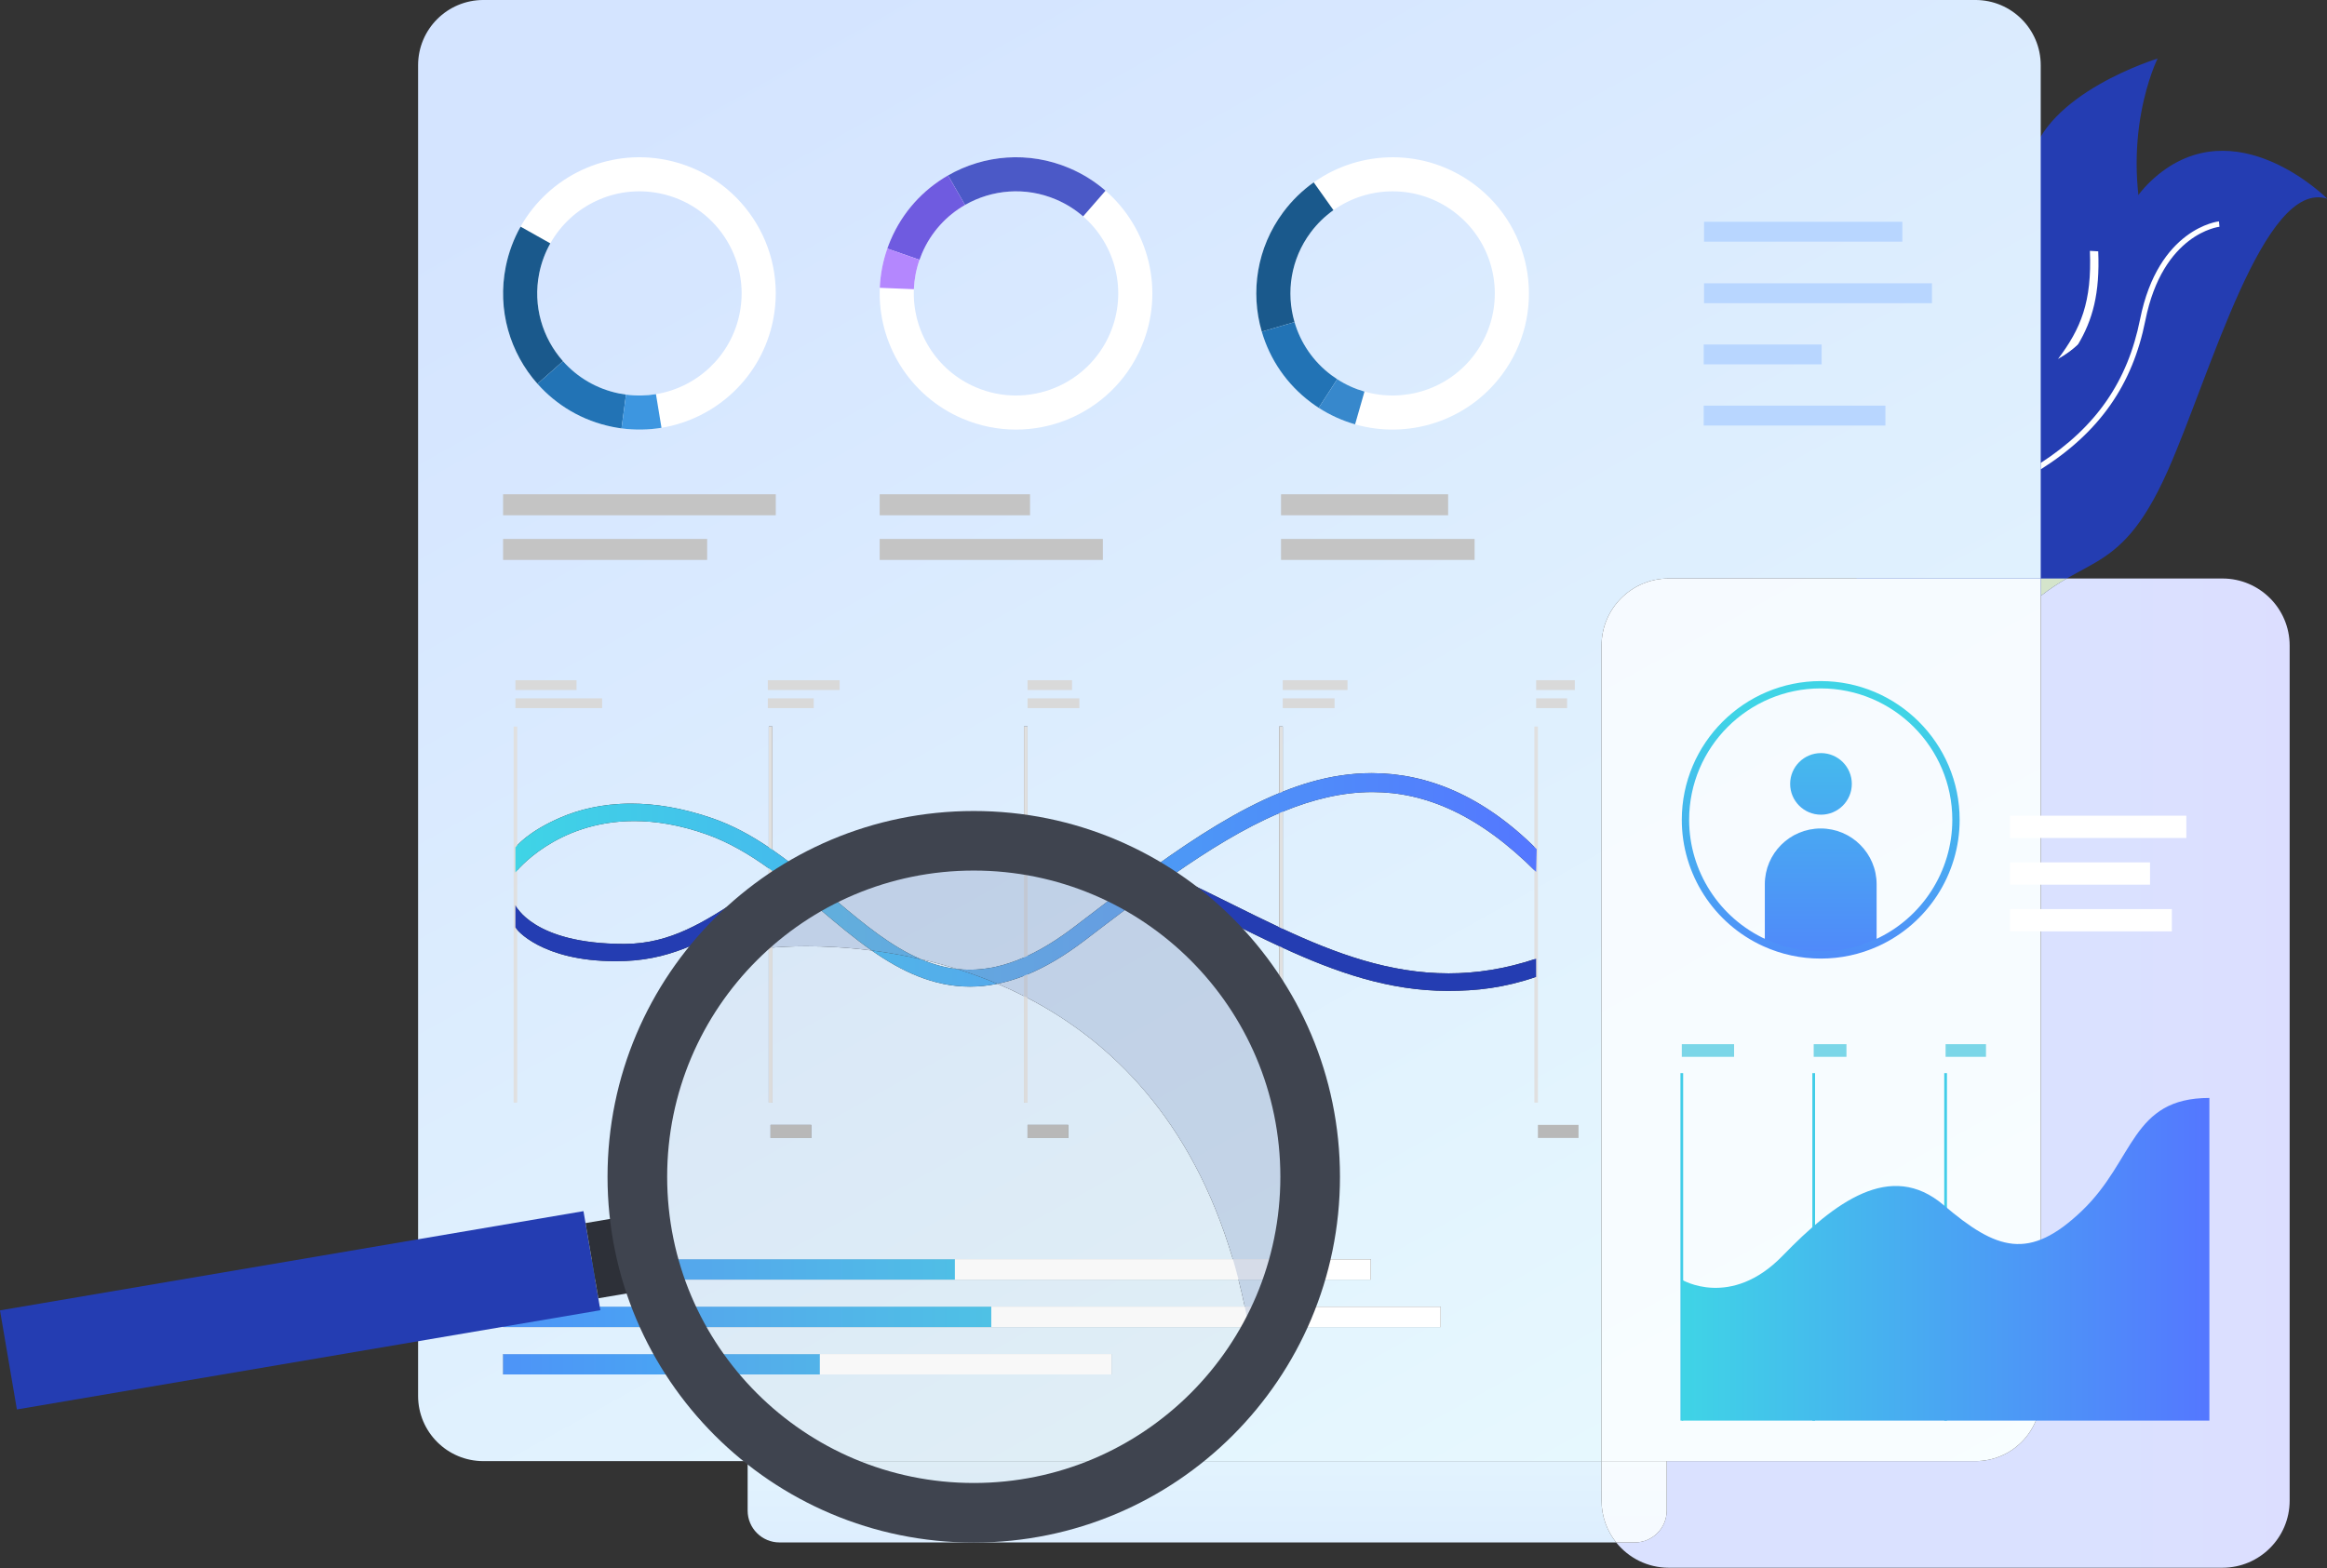 <svg width="1068" height="720" xmlns="http://www.w3.org/2000/svg" xmlns:xlink="http://www.w3.org/1999/xlink" xml:space="preserve" overflow="hidden"><rect width="100%" height="100%" fill="#333333" stroke="none"/><defs><clipPath id="clip0"><rect x="106" y="0" width="1068" height="720"/></clipPath><linearGradient x1="553.494" y1="775.277" x2="553.494" y2="593.618" gradientUnits="userSpaceOnUse" spreadMethod="pad" id="fill1"><stop offset="0" stop-color="#D4E4FF"/><stop offset="1" stop-color="#EDFFFD"/></linearGradient><linearGradient x1="377.679" y1="1.072" x2="877.746" y2="899.841" gradientUnits="userSpaceOnUse" spreadMethod="pad" id="fill2"><stop offset="0" stop-color="#D4E4FF"/><stop offset="1" stop-color="#EDFFFD"/></linearGradient><linearGradient x1="236.319" y1="403.933" x2="704.565" y2="403.933" gradientUnits="userSpaceOnUse" spreadMethod="pad" id="fill3"><stop offset="0" stop-color="#3FD4E6"/><stop offset="1" stop-color="#5477FF"/></linearGradient><linearGradient x1="539.009" y1="582.769" x2="92.368" y2="582.769" gradientUnits="userSpaceOnUse" spreadMethod="pad" id="fill4"><stop offset="0" stop-color="#3FD4E6"/><stop offset="1" stop-color="#5477FF"/></linearGradient><linearGradient x1="539.006" y1="604.535" x2="92.366" y2="604.535" gradientUnits="userSpaceOnUse" spreadMethod="pad" id="fill5"><stop offset="0" stop-color="#3FD4E6"/><stop offset="1" stop-color="#5477FF"/></linearGradient><linearGradient x1="539.006" y1="626.314" x2="92.369" y2="626.314" gradientUnits="userSpaceOnUse" spreadMethod="pad" id="fill6"><stop offset="0" stop-color="#3FD4E6"/><stop offset="1" stop-color="#5477FF"/></linearGradient><linearGradient x1="1367.53" y1="303.182" x2="967.141" y2="303.182" gradientUnits="userSpaceOnUse" spreadMethod="pad" id="fill7"><stop offset="0" stop-color="#E4D3FF"/><stop offset="1" stop-color="#DAE1FF"/></linearGradient><linearGradient x1="553.494" y1="775.277" x2="553.494" y2="593.618" gradientUnits="userSpaceOnUse" spreadMethod="pad" id="fill8"><stop offset="0" stop-color="#F4F7FF"/><stop offset="1" stop-color="#F9FFFF"/></linearGradient><linearGradient x1="377.679" y1="1.072" x2="877.746" y2="899.841" gradientUnits="userSpaceOnUse" spreadMethod="pad" id="fill9"><stop offset="0" stop-color="#F4F7FF"/><stop offset="1" stop-color="#F9FFFF"/></linearGradient><linearGradient x1="771.107" y1="578.105" x2="1013.01" y2="578.105" gradientUnits="userSpaceOnUse" spreadMethod="pad" id="fill10"><stop offset="0" stop-color="#3FD4E6"/><stop offset="1" stop-color="#5477FF"/></linearGradient><linearGradient x1="834.93" y1="294.175" x2="834.93" y2="473.28" gradientUnits="userSpaceOnUse" spreadMethod="pad" id="fill11"><stop offset="0" stop-color="#3FD4E6"/><stop offset="1" stop-color="#5477FF"/></linearGradient><linearGradient x1="834.803" y1="294.175" x2="834.803" y2="473.277" gradientUnits="userSpaceOnUse" spreadMethod="pad" id="fill12"><stop offset="0" stop-color="#3FD4E6"/><stop offset="1" stop-color="#5477FF"/></linearGradient><linearGradient x1="834.803" y1="328.221" x2="834.803" y2="474.215" gradientUnits="userSpaceOnUse" spreadMethod="pad" id="fill13"><stop offset="0" stop-color="#3FD4E6"/><stop offset="1" stop-color="#5477FF"/></linearGradient><linearGradient x1="553.494" y1="775.277" x2="553.494" y2="593.618" gradientUnits="userSpaceOnUse" spreadMethod="pad" id="fill14"><stop offset="0" stop-color="#D1DFF7"/><stop offset="1" stop-color="#E8F7F6"/></linearGradient><linearGradient x1="377.679" y1="1.072" x2="877.746" y2="899.841" gradientUnits="userSpaceOnUse" spreadMethod="pad" id="fill15"><stop offset="0" stop-color="#D1DFF7"/><stop offset="1" stop-color="#E8F7F6"/></linearGradient><linearGradient x1="377.679" y1="1.072" x2="877.746" y2="899.841" gradientUnits="userSpaceOnUse" spreadMethod="pad" id="fill16"><stop offset="0" stop-color="#D1DFF7"/><stop offset="1" stop-color="#E8F7F6"/></linearGradient><linearGradient x1="377.679" y1="1.072" x2="877.746" y2="899.841" gradientUnits="userSpaceOnUse" spreadMethod="pad" id="fill17"><stop offset="0" stop-color="#D1DFF7"/><stop offset="1" stop-color="#E8F7F6"/></linearGradient><linearGradient x1="236.319" y1="403.933" x2="704.565" y2="403.933" gradientUnits="userSpaceOnUse" spreadMethod="pad" id="fill18"><stop offset="0" stop-color="#4BD1E1"/><stop offset="1" stop-color="#5E7EF7"/></linearGradient><linearGradient x1="539.009" y1="582.769" x2="92.368" y2="582.769" gradientUnits="userSpaceOnUse" spreadMethod="pad" id="fill19"><stop offset="0" stop-color="#4BD1E1"/><stop offset="1" stop-color="#5E7EF7"/></linearGradient><linearGradient x1="539.006" y1="604.535" x2="92.366" y2="604.535" gradientUnits="userSpaceOnUse" spreadMethod="pad" id="fill20"><stop offset="0" stop-color="#4BD1E1"/><stop offset="1" stop-color="#5E7EF7"/></linearGradient><linearGradient x1="539.006" y1="626.314" x2="92.369" y2="626.314" gradientUnits="userSpaceOnUse" spreadMethod="pad" id="fill21"><stop offset="0" stop-color="#4BD1E1"/><stop offset="1" stop-color="#5E7EF7"/></linearGradient><linearGradient x1="377.679" y1="1.072" x2="877.746" y2="899.841" gradientUnits="userSpaceOnUse" spreadMethod="pad" id="fill22"><stop offset="0" stop-color="#BACAE8"/><stop offset="1" stop-color="#CADBE6"/></linearGradient><linearGradient x1="377.679" y1="1.072" x2="877.746" y2="899.841" gradientUnits="userSpaceOnUse" spreadMethod="pad" id="fill23"><stop offset="0" stop-color="#BACAE8"/><stop offset="1" stop-color="#CADBE6"/></linearGradient><linearGradient x1="377.679" y1="1.072" x2="877.746" y2="899.841" gradientUnits="userSpaceOnUse" spreadMethod="pad" id="fill24"><stop offset="0" stop-color="#BACAE8"/><stop offset="1" stop-color="#CADBE6"/></linearGradient><linearGradient x1="236.319" y1="403.933" x2="704.565" y2="403.933" gradientUnits="userSpaceOnUse" spreadMethod="pad" id="fill25"><stop offset="0" stop-color="#5DC1D8"/><stop offset="1" stop-color="#6B85E8"/></linearGradient></defs><g clip-path="url(#clip0)" transform="translate(-106 0)"><path d="M741.025 708.096 357.41 708.096C349.34 708.096 342.794 701.55 342.794 693.477L342.794 670.771 383.801 670.771C402.764 679.891 424.015 684.998 446.462 684.998 468.911 684.998 490.163 679.891 509.126 670.771L734.31 670.771 734.31 688.888C734.31 696.153 736.821 702.828 741.025 708.096Z" fill="url(#fill1)" fill-rule="evenodd" transform="matrix(1.001 0 0 1 106 0)"/><path d="M952.85 212.146C926.596 217.247 916.69 268.259 914.871 279.138 914.638 280.438 914.539 281.175 914.539 281.175 912.707 279.488 910.92 277.676 909.192 275.721 880.336 243.384 866.604 177.707 902.652 161.065 940.866 143.425 924.876 106.539 930.998 74.632 937.12 42.723 989.265 26.887 989.265 26.887 989.265 26.887 970.713 63.892 985.162 112.811 999.609 161.735 982.253 206.421 952.85 212.146Z" fill="#243DB2" transform="matrix(1.001 0 0 1 106 0)"/><path d="M943.522 164.91C954.097 150.904 959.183 138.603 958.217 115.16L962.041 115.383C962.84 134.681 959.494 146.91 952.691 158.286 950.161 160.676 947.146 162.895 943.522 164.91Z" fill="#FFFFFF" fill-rule="evenodd" transform="matrix(1.001 0 0 1 106 0)"/><path d="M921.571 287.138C893.701 318.908 879.802 333.788 863.084 316.894 862.39 316.199 861.685 315.408 860.979 314.509 859.638 312.854 858.284 310.875 856.901 308.554 837.127 275.37 862.415 187.071 923.812 172.226 985.211 157.376 952.921 112.383 987.768 81.672 1024.98 48.883 1067.08 91.246 1067.08 91.246 1037.93 81.933 1013.52 171.975 993.867 216.213 970.092 269.721 952.797 251.557 921.571 287.138Z" fill="#243DB2" transform="matrix(1.001 0 0 1 106 0)"/><path d="M935.678 215.481 935.678 212.524C961.226 195.92 975.562 174.927 981.221 146.603 989.581 104.727 1017.12 101.646 1017.4 101.623L1017.63 104.104C1017.37 104.134 991.634 107.13 983.653 147.1 977.757 176.646 962.681 198.378 935.678 215.481Z" fill="#FFFFFF" fill-rule="evenodd" transform="matrix(1.001 0 0 1 106 0)"/><path d="M734.308 670.767 509.124 670.767C536.601 657.552 559.269 635.914 573.774 609.204L660.547 609.204 660.547 599.873 578.411 599.873C580.246 595.818 581.899 591.673 583.36 587.431L628.513 587.431 628.513 578.1 586.227 578.1C589.491 566.028 591.232 553.326 591.232 540.223 591.232 534.192 590.864 528.249 590.147 522.411L606.756 522.411 606.756 516.41 589.283 516.41C588.71 512.956 588.019 509.549 587.208 506.182L588.14 506.182 588.14 435.105C612.392 446.255 636.777 454.889 663.773 454.889 677.227 454.889 689.267 453.543 704.319 448.498L704.319 440.113C690.242 444.831 676.953 446.843 664.199 446.843 637.221 446.843 612.648 437.839 588.14 426.426L588.14 372.621C601.944 366.922 615.579 363.623 629.268 363.623 653.697 363.623 678.306 374.137 704.319 400.264L704.567 389.825C680.1 365.361 654.417 354.928 628.972 354.928 619.604 354.928 610.268 356.342 601.038 358.993 596.751 360.224 592.451 361.717 588.14 363.44L588.14 333.543 586.495 333.543 586.495 364.112C567.646 371.907 548.575 384.06 529.029 398.117 510.973 390.345 492.006 383.838 471.14 380.568L471.14 333.543 469.495 333.543 469.495 380.318C460.722 379.022 451.615 378.3 442.099 378.3 435.723 378.3 429.155 378.625 422.391 379.316 397.967 381.813 379.562 389.03 364.028 397.438 360.792 394.906 357.503 392.451 354.14 390.122L354.14 333.543 352.495 333.543 352.495 388.997C344.447 383.564 335.963 378.896 326.779 375.703 312.568 370.759 300.082 368.919 289.365 368.919 275.765 368.919 265.017 371.882 257.225 375.221 241.922 381.78 236.63 388.647 236.319 389.04L236.319 400.534C236.529 400.276 254.854 376.919 290.785 376.919 300.609 376.919 311.757 378.668 324.202 383.11 334.247 386.699 343.583 392.233 352.495 398.642L352.495 404.138C348.372 406.68 344.422 409.242 340.567 411.743 322.808 423.263 307.472 433.215 286.695 433.319 286.444 433.319 286.198 433.321 285.949 433.321 244.413 433.321 236.365 415.688 236.319 415.514L236.319 425.716C236.527 426.644 248.381 441.25 282.097 441.25 283.598 441.25 285.146 441.22 286.735 441.162 309.796 440.285 326.825 430.006 344.835 418.322 347.338 416.697 349.885 415.045 352.495 413.39L352.495 430.087C321.404 456.64 301.689 496.132 301.689 540.223 301.689 553.326 303.432 566.028 306.694 578.1L230.658 578.1 230.658 587.431 309.563 587.431C311.024 591.673 312.674 595.818 314.512 599.873L230.658 599.873 230.658 609.204 319.149 609.204C321.473 613.484 324.009 617.64 326.739 621.643L230.658 621.643 230.658 630.974 333.659 630.974C347.13 647.697 364.249 661.366 383.799 670.767L221.636 670.767C205.103 670.767 191.698 657.365 191.698 640.829L191.698 29.933C191.698 13.401 205.103-0.005 221.636-0.005L905.734-0.005C922.269-0.005 935.675 13.401 935.675 29.933L935.675 265.571 765.129 265.571C748.108 265.571 734.307 279.369 734.307 296.393L734.307 670.765ZM586.495 503.354C576.63 465.788 552.047 434.182 519.286 415.078 522.912 412.374 526.513 409.723 530.081 407.148 541.125 412.045 551.851 417.381 562.484 422.668 570.541 426.671 578.513 430.638 586.495 434.345L586.495 503.354ZM354.14 428.704 354.14 412.351C357.08 410.509 360.103 408.672 363.24 406.87 366.648 409.617 370.009 412.432 373.341 415.248 366.573 419.216 360.148 423.727 354.14 428.704ZM586.495 425.653C579.674 422.444 572.849 419.059 565.977 415.646 556.605 410.983 547.163 406.287 537.493 401.873 554.29 390.112 570.507 380.13 586.495 373.313L586.495 425.653ZM380.707 411.211C380.664 411.175 380.621 411.14 380.578 411.102 377.314 408.335 374.028 405.547 370.695 402.803 384.927 395.459 401.655 389.319 423.192 387.117 429.613 386.46 435.85 386.154 441.927 386.154 451.5 386.154 460.664 386.917 469.495 388.287L469.495 397.276C461.997 396.077 454.298 395.451 446.46 395.451 422.789 395.451 400.438 401.138 380.707 411.211ZM511.67 410.935C499.101 404.584 485.483 400.01 471.14 397.547L471.14 388.548C489.135 391.506 505.748 396.949 521.615 403.517 518.315 405.95 515.001 408.426 511.67 410.935ZM354.14 403.132 354.14 399.838C354.961 400.441 355.774 401.049 356.588 401.662 355.767 402.152 354.948 402.64 354.14 403.132Z" fill="url(#fill2)" fill-rule="evenodd" transform="matrix(1.001 0 0 1 106 0)"/><path d="M235.495 333.545 237.142 333.545 237.142 506.184 235.495 506.184Z" fill="#E0E0E0" transform="matrix(1.001 0 0 1 106 0)"/><path d="M352.495 333.545 354.14 333.545 354.14 506.184 352.495 506.184Z" fill="#E0E0E0" transform="matrix(1.001 0 0 1 106 0)"/><path d="M469.495 333.545 471.14 333.545 471.14 506.184 469.495 506.184Z" fill="#E0E0E0" transform="matrix(1.001 0 0 1 106 0)"/><path d="M586.495 333.545 588.14 333.545 588.14 506.184 586.495 506.184Z" fill="#E0E0E0" transform="matrix(1.001 0 0 1 106 0)"/><path d="M703.495 333.545 705.14 333.545 705.14 506.184 703.495 506.184Z" fill="#E0E0E0" transform="matrix(1.001 0 0 1 106 0)"/><path d="M236.319 312.271 264.344 312.271 264.344 316.772 236.319 316.772Z" fill="#D9D9D9" transform="matrix(1.001 0 0 1 106 0)"/><path d="M236.319 320.591 276.071 320.591 276.071 325.089 236.319 325.089Z" fill="#D9D9D9" transform="matrix(1.001 0 0 1 106 0)"/><path d="M352.057 312.271 384.96 312.271 384.96 316.772 352.057 316.772Z" fill="#D9D9D9" transform="matrix(1.001 0 0 1 106 0)"/><path d="M352.057 320.591 373.095 320.591 373.095 325.089 352.057 325.089Z" fill="#D9D9D9" transform="matrix(1.001 0 0 1 106 0)"/><path d="M471.14 312.271 491.529 312.271 491.529 316.772 471.14 316.772Z" fill="#D9D9D9" transform="matrix(1.001 0 0 1 106 0)"/><path d="M471.14 320.591 494.902 320.591 494.902 325.089 471.14 325.089Z" fill="#D9D9D9" transform="matrix(1.001 0 0 1 106 0)"/><path d="M588.14 312.271 617.84 312.271 617.84 316.772 588.14 316.772Z" fill="#D9D9D9" transform="matrix(1.001 0 0 1 106 0)"/><path d="M588.14 320.591 611.905 320.591 611.905 325.089 588.14 325.089Z" fill="#D9D9D9" transform="matrix(1.001 0 0 1 106 0)"/><path d="M704.318 312.271 722.056 312.271 722.056 316.772 704.318 316.772Z" fill="#D9D9D9" transform="matrix(1.001 0 0 1 106 0)"/><path d="M704.318 320.591 718.511 320.591 718.511 325.089 704.318 325.089Z" fill="#D9D9D9" transform="matrix(1.001 0 0 1 106 0)"/><path d="M353.319 516.412 371.932 516.412 371.932 522.413 353.319 522.413Z" fill="#B8B8B8" transform="matrix(1.001 0 0 1 106 0)"/><path d="M471.14 516.412 489.756 516.412 489.756 522.413 471.14 522.413Z" fill="#B8B8B8" transform="matrix(1.001 0 0 1 106 0)"/><path d="M588.14 516.412 606.756 516.412 606.756 522.413 588.14 522.413Z" fill="#B8B8B8" transform="matrix(1.001 0 0 1 106 0)"/><path d="M705.14 516.412 723.756 516.412 723.756 522.413 705.14 522.413Z" fill="#B8B8B8" transform="matrix(1.001 0 0 1 106 0)"/><path d="M663.774 454.891C636.778 454.891 612.393 446.257 588.141 435.107 587.594 434.854 587.044 434.6 586.496 434.347 578.514 430.64 570.542 426.674 562.486 422.67 551.852 417.384 541.126 412.047 530.082 407.151 532.565 405.357 535.036 403.598 537.494 401.875 547.164 406.289 556.607 410.985 565.978 415.648 572.85 419.061 579.675 422.447 586.496 425.655 587.047 425.913 587.594 426.17 588.141 426.428 612.649 437.842 637.222 446.846 664.2 446.846 676.954 446.846 690.243 444.833 704.32 440.115L704.32 448.5C689.268 453.545 677.228 454.891 663.774 454.891ZM282.099 441.252C248.382 441.252 236.528 426.646 236.32 425.718L236.32 415.516C236.366 415.691 244.414 433.323 285.95 433.323 286.199 433.323 286.445 433.321 286.696 433.321 307.473 433.217 322.809 423.266 340.569 411.745 344.423 409.244 348.374 406.682 352.496 404.14 353.042 403.806 353.591 403.469 354.141 403.134 354.95 402.643 355.768 402.154 356.589 401.665 358.829 403.363 361.044 405.104 363.241 406.872 360.104 408.674 357.081 410.512 354.141 412.354 353.591 412.701 353.042 413.045 352.496 413.393 349.886 415.047 347.34 416.699 344.836 418.324 326.826 430.008 309.797 440.287 286.736 441.164 285.147 441.222 283.599 441.252 282.099 441.252ZM521.616 403.52C505.749 396.951 489.136 391.508 471.141 388.55 470.596 388.462 470.044 388.373 469.496 388.289 460.665 386.919 451.502 386.156 441.928 386.156 435.851 386.156 429.615 386.462 423.193 387.119 401.656 389.321 384.928 395.461 370.696 402.805 368.495 400.993 366.275 399.199 364.029 397.441 379.563 389.032 397.969 381.815 422.392 379.319 429.156 378.627 435.724 378.302 442.1 378.302 451.616 378.302 460.723 379.025 469.496 380.32 470.047 380.401 470.596 380.484 471.141 380.571 492.007 383.84 510.975 390.348 529.03 398.12 526.567 399.891 524.097 401.693 521.616 403.52Z" fill="#243DB2" fill-rule="evenodd" transform="matrix(1.001 0 0 1 106 0)"/><path d="M373.341 415.25C370.009 412.435 366.648 409.619 363.24 406.872 361.043 405.104 358.828 403.363 356.588 401.665 355.774 401.051 354.961 400.443 354.14 399.84 353.595 399.437 353.045 399.039 352.495 398.644 343.583 392.235 334.247 386.701 324.202 383.112 311.757 378.67 300.609 376.922 290.785 376.922 254.854 376.922 236.529 400.279 236.319 400.537L236.319 389.042C236.63 388.649 241.922 381.782 257.225 375.224 265.017 371.884 275.765 368.921 289.365 368.921 300.082 368.921 312.568 370.761 326.779 375.705 335.963 378.898 344.447 383.566 352.495 388.999 353.045 389.369 353.595 389.744 354.14 390.124 357.503 392.453 360.792 394.909 364.028 397.441 366.274 399.199 368.493 400.993 370.695 402.805 374.028 405.549 377.314 408.337 380.578 411.104 380.621 411.142 380.664 411.177 380.707 411.213 378.206 412.49 375.756 413.836 373.341 415.25ZM519.286 415.08C516.792 413.623 514.255 412.245 511.67 410.937 515.001 408.428 518.315 405.952 521.615 403.52 524.096 401.693 526.566 399.891 529.029 398.12 548.575 384.062 567.646 371.909 586.495 364.114 587.046 363.886 587.592 363.663 588.14 363.442 592.451 361.719 596.751 360.227 601.038 358.995 610.268 356.345 619.604 354.931 628.972 354.931 654.417 354.931 680.1 365.364 704.567 389.828L704.319 400.266C678.306 374.139 653.697 363.625 629.268 363.625 615.579 363.625 601.944 366.925 588.14 372.624 587.59 372.852 587.046 373.08 586.495 373.315 570.507 380.132 554.29 390.114 537.493 401.875 535.035 403.598 532.564 405.357 530.081 407.151 526.513 409.725 522.912 412.377 519.286 415.08Z" fill="url(#fill3)" fill-rule="evenodd" transform="matrix(1.001 0 0 1 106 0)"/><path d="M339.113 143.956C335.152 163.607 319.435 177.892 300.759 180.956 296.309 181.686 291.689 181.78 287.019 181.156 285.99 181.017 284.954 180.847 283.922 180.639 273.535 178.546 264.65 173.172 258.13 165.81 248.713 155.186 244.22 140.433 247.238 125.449 248.237 120.502 249.978 115.898 252.321 111.727 262.007 94.495 282.007 84.652 302.429 88.765 327.8 93.879 344.222 118.587 339.113 143.956ZM305.518 73.434C278.279 67.945 251.61 81.071 238.686 104.053 235.558 109.618 233.237 115.758 231.904 122.36 227.88 142.346 233.873 162.026 246.43 176.194 255.127 186.011 266.979 193.181 280.833 195.973 282.212 196.249 283.59 196.48 284.966 196.665 291.193 197.493 297.35 197.37 303.29 196.397 328.201 192.309 349.168 173.257 354.449 147.047 361.263 113.209 339.359 80.253 305.518 73.434Z" fill="#FFFFFF" transform="matrix(1.001 0 0 1 106 0)"/><path d="M258.13 165.81 246.43 176.194C233.873 162.026 227.88 142.346 231.904 122.36 233.237 115.758 235.558 109.618 238.686 104.053L252.321 111.727C249.978 115.898 248.237 120.502 247.238 125.449 244.22 140.433 248.713 155.186 258.13 165.81Z" fill="#1A598C" transform="matrix(1.001 0 0 1 106 0)"/><path d="M287.019 181.156 284.966 196.665C283.59 196.48 282.212 196.249 280.833 195.973 266.979 193.181 255.127 186.011 246.43 176.194L258.13 165.81C264.65 173.172 273.535 178.546 283.922 180.639 284.954 180.847 285.99 181.017 287.019 181.156Z" fill="#2273B5" transform="matrix(1.001 0 0 1 106 0)"/><path d="M303.29 196.397C297.35 197.37 291.193 197.493 284.966 196.665L287.019 181.156C291.689 181.78 296.309 181.686 300.759 180.956L303.29 196.397Z" fill="#3D96E0" transform="matrix(1.001 0 0 1 106 0)"/><path d="M447.489 177.816C429.044 169.963 418.235 151.677 419.014 132.77 419.198 128.264 420.042 123.72 421.601 119.273 421.942 118.29 422.32 117.315 422.733 116.344 426.884 106.595 433.947 98.983 442.474 94.087 454.779 87.014 470.142 85.597 484.203 91.588 488.846 93.564 493.002 96.203 496.615 99.342 511.531 112.312 517.122 133.89 508.962 153.058 498.823 176.871 471.302 187.953 447.489 177.816ZM523.35 159.186C534.237 133.619 526.782 104.846 506.886 87.541 502.071 83.35 496.524 79.835 490.333 77.196 471.574 69.209 451.085 71.097 434.672 80.524 423.298 87.06 413.876 97.216 408.342 110.219 407.79 111.511 407.285 112.813 406.829 114.124 404.754 120.054 403.628 126.11 403.383 132.123 402.344 157.348 416.76 181.734 441.359 192.207 473.122 205.73 509.828 190.945 523.35 159.186Z" fill="#FFFFFF" transform="matrix(1.001 0 0 1 106 0)"/><path d="M442.474 94.087 434.672 80.524C451.085 71.097 471.574 69.209 490.333 77.196 496.524 79.835 502.071 83.35 506.886 87.541L496.615 99.342C493.002 96.203 488.846 93.564 484.203 91.588 470.142 85.597 454.779 87.014 442.474 94.087Z" fill="#4B59C7" transform="matrix(1.001 0 0 1 106 0)"/><path d="M421.601 119.273 406.829 114.124C407.285 112.813 407.79 111.511 408.342 110.219 413.876 97.216 423.298 87.06 434.672 80.524L442.474 94.087C433.947 98.983 426.884 106.595 422.733 116.344 422.32 117.315 421.942 118.29 421.601 119.273Z" fill="#6F5BE0" transform="matrix(1.001 0 0 1 106 0)"/><path d="M403.383 132.123C403.628 126.11 404.754 120.054 406.829 114.124L421.601 119.273C420.042 123.72 419.198 128.264 419.014 132.77L403.383 132.123Z" fill="#B487FE" transform="matrix(1.001 0 0 1 106 0)"/><path d="M676.098 162.69C664.127 178.769 643.814 184.97 625.619 179.765 621.283 178.523 617.064 176.635 613.11 174.076 612.236 173.511 611.374 172.913 610.528 172.284 602.034 165.957 596.294 157.3 593.539 147.861 589.566 134.235 591.804 118.974 600.931 106.714 603.947 102.667 607.487 99.248 611.39 96.476 627.506 85.032 649.792 84.675 666.501 97.117 687.261 112.575 691.557 141.933 676.098 162.69ZM675.845 84.576C653.56 67.978 623.837 68.454 602.338 83.717 597.13 87.412 592.409 91.973 588.388 97.373 576.211 113.726 573.226 134.083 578.525 152.252 582.202 164.847 589.855 176.39 601.19 184.831 602.315 185.67 603.463 186.47 604.626 187.223 609.905 190.632 615.528 193.15 621.313 194.805 645.582 201.751 672.677 193.477 688.649 172.031 709.262 144.348 703.533 105.191 675.845 84.576Z" fill="#FFFFFF" transform="matrix(1.001 0 0 1 106 0)"/><path d="M593.54 147.861 578.525 152.252C573.226 134.083 576.212 113.726 588.388 97.373 592.41 91.973 597.131 87.412 602.339 83.717L611.39 96.476C607.488 99.248 603.948 102.667 600.932 106.714 591.804 118.974 589.567 134.235 593.54 147.861Z" fill="#1A598C" transform="matrix(1.001 0 0 1 106 0)"/><path d="M613.11 174.076 604.626 187.223C603.462 186.47 602.315 185.67 601.189 184.831 589.854 176.39 582.201 164.847 578.524 152.252L593.539 147.861C596.293 157.3 602.033 165.957 610.528 172.284 611.374 172.913 612.236 173.511 613.11 174.076Z" fill="#2273B5" transform="matrix(1.001 0 0 1 106 0)"/><path d="M621.311 194.805C615.525 193.15 609.902 190.632 604.623 187.223L613.108 174.076C617.061 176.635 621.28 178.523 625.616 179.765L621.311 194.805Z" fill="#3788CC" transform="matrix(1.001 0 0 1 106 0)"/><path d="M230.658 226.914 355.693 226.914 355.693 236.554 230.658 236.554Z" fill="#C4C4C4" transform="matrix(1.001 0 0 1 106 0)"/><path d="M230.658 247.408 324.227 247.408 324.227 257.047 230.658 257.047Z" fill="#C4C4C4" transform="matrix(1.001 0 0 1 106 0)"/><path d="M403.329 226.914 472.275 226.914 472.275 236.554 403.329 236.554Z" fill="#C4C4C4" transform="matrix(1.001 0 0 1 106 0)"/><path d="M403.329 247.408 505.667 247.408 505.667 257.047 403.329 257.047Z" fill="#C4C4C4" transform="matrix(1.001 0 0 1 106 0)"/><path d="M587.346 226.914 663.973 226.914 663.973 236.554 587.346 236.554Z" fill="#C4C4C4" transform="matrix(1.001 0 0 1 106 0)"/><path d="M587.346 247.408 676.101 247.408 676.101 257.047 587.346 257.047Z" fill="#C4C4C4" transform="matrix(1.001 0 0 1 106 0)"/><path d="M781.303 101.816 872.228 101.816 872.228 110.941 781.303 110.941Z" fill="#B8D6FF" transform="matrix(1.001 0 0 1 106 0)"/><path d="M781.303 130.056 885.808 130.056 885.808 139.181 781.303 139.181Z" fill="#B8D6FF" transform="matrix(1.001 0 0 1 106 0)"/><path d="M781.148 158.141 835.216 158.141 835.216 167.264 781.148 167.264Z" fill="#B8D6FF" transform="matrix(1.001 0 0 1 106 0)"/><path d="M781.148 186.225 864.452 186.225 864.452 195.35 781.148 195.35Z" fill="#B8D6FF" transform="matrix(1.001 0 0 1 106 0)"/><path d="M230.658 578.105 628.513 578.105 628.513 587.435 230.658 587.435Z" fill="#FFFFFF" transform="matrix(1.001 0 0 1 106 0)"/><path d="M230.658 599.877 660.547 599.877 660.547 609.208 230.658 609.208Z" fill="#FFFFFF" transform="matrix(1.001 0 0 1 106 0)"/><path d="M230.658 621.644 509.598 621.644 509.598 630.975 230.658 630.975Z" fill="#FFFFFF" transform="matrix(1.001 0 0 1 106 0)"/><path d="M309.563 587.433 230.658 587.433 230.658 578.102 306.694 578.102C307.548 581.257 308.503 584.366 309.563 587.433Z" fill="url(#fill4)" fill-rule="evenodd" transform="matrix(1.001 0 0 1 106 0)"/><path d="M319.149 609.205 230.658 609.205 230.658 599.874 314.512 599.874C315.946 603.044 317.496 606.159 319.149 609.205Z" fill="url(#fill5)" fill-rule="evenodd" transform="matrix(1.001 0 0 1 106 0)"/><path d="M333.659 630.978 230.658 630.978 230.658 621.647 326.739 621.647C328.923 624.853 331.232 627.962 333.659 630.978Z" fill="url(#fill6)" fill-rule="evenodd" transform="matrix(1.001 0 0 1 106 0)"/><path d="M1018.99 719.712 765.132 719.712C755.374 719.712 746.672 715.174 741.026 708.096L749.573 708.096C757.646 708.096 764.192 701.55 764.192 693.477L764.192 670.771 905.738 670.771C922.273 670.771 935.679 657.368 935.679 640.833L935.679 273.592C939.882 270.277 943.83 267.758 947.604 265.576L1018.99 265.576C1036.01 265.576 1049.81 279.374 1049.81 296.398L1049.81 688.888C1049.81 705.912 1036.01 719.712 1018.99 719.712Z" fill="url(#fill7)" fill-rule="evenodd" transform="matrix(1.001 0 0 1 106 0)"/><path d="M749.571 708.096 741.023 708.096C736.819 702.828 734.308 696.153 734.308 688.888L734.308 670.771 764.19 670.771 764.19 693.477C764.19 701.55 757.644 708.096 749.571 708.096Z" fill="url(#fill8)" fill-rule="evenodd" transform="matrix(1.001 0 0 1 106 0)"/><path d="M935.678 273.591 935.678 265.575 947.603 265.575C943.83 267.757 939.882 270.276 935.678 273.591Z" fill="#D4E4CB" transform="matrix(1.001 0 0 1 106 0)"/><path d="M905.734 670.767 734.306 670.767 734.306 296.395C734.306 279.371 748.107 265.573 765.128 265.573L935.674 265.573 935.674 640.829C935.674 657.365 922.269 670.767 905.734 670.767Z" fill="url(#fill9)" fill-rule="evenodd" transform="matrix(1.001 0 0 1 106 0)"/><path d="M770.486 492.642 771.733 492.642 771.733 652.16 770.486 652.16Z" fill="#42CDE8" transform="matrix(1.001 0 0 1 106 0)"/><path d="M830.962 492.642 832.206 492.642 832.206 652.16 830.962 652.16Z" fill="#42CDE8" transform="matrix(1.001 0 0 1 106 0)"/><path d="M891.437 492.642 892.681 492.642 892.681 652.16 891.437 652.16Z" fill="#42CDE8" transform="matrix(1.001 0 0 1 106 0)"/><path d="M771.107 587.479C771.107 587.479 793.522 601.061 817.34 576.483 841.156 551.905 866.841 532.501 891.126 553.2 915.408 573.896 930.352 579.068 954.635 555.787 978.918 532.501 977.053 504.041 1013.01 504.041L1013.01 652.157 771.107 652.157 771.107 587.479Z" fill="url(#fill10)" fill-rule="evenodd" transform="matrix(1.001 0 0 1 106 0)"/><path d="M771.107 479.356 795.083 479.356 795.083 485.161 771.107 485.161Z" fill="#7BD6E8" transform="matrix(1.001 0 0 1 106 0)"/><path d="M831.583 479.356 846.607 479.356 846.607 485.161 831.583 485.161Z" fill="#7BD6E8" transform="matrix(1.001 0 0 1 106 0)"/><path d="M892.058 479.356 910.58 479.356 910.58 485.161 892.058 485.161Z" fill="#7BD6E8" transform="matrix(1.001 0 0 1 106 0)"/><path d="M921.571 374.466 1002.44 374.466 1002.44 384.694 921.571 384.694Z" fill="#FFFFFF" transform="matrix(1.001 0 0 1 106 0)"/><path d="M921.571 417.341 995.803 417.341 995.803 427.568 921.571 427.568Z" fill="#FFFFFF" transform="matrix(1.001 0 0 1 106 0)"/><path d="M921.571 395.902 985.796 395.902 985.796 406.132 921.571 406.132Z" fill="#FFFFFF" transform="matrix(1.001 0 0 1 106 0)"/><path d="M849.065 359.867C849.065 367.677 842.735 374.007 834.925 374.007 827.117 374.007 820.787 367.677 820.787 359.867 820.787 352.057 827.117 345.727 834.925 345.727 842.735 345.727 849.065 352.057 849.065 359.867Z" fill="url(#fill11)" fill-rule="evenodd" transform="matrix(1.001 0 0 1 106 0)"/><path d="M860.434 405.96 860.434 432.849C852.624 436.405 843.942 438.379 834.802 438.379 825.664 438.379 816.982 436.405 809.174 432.849L809.174 405.96C809.174 391.812 820.641 380.333 834.802 380.333 848.963 380.333 860.434 391.812 860.434 405.96Z" fill="url(#fill12)" fill-rule="evenodd" transform="matrix(1.001 0 0 1 106 0)"/><path d="M834.803 316.029C801.535 316.029 774.471 343.094 774.471 376.362 774.471 399.977 788.365 421.547 809.87 431.321 817.713 434.887 826.103 436.696 834.803 436.696 843.508 436.696 851.893 434.887 859.736 431.321 881.241 421.547 895.138 399.977 895.138 376.362 895.138 343.094 868.071 316.029 834.803 316.029ZM834.803 440.059C825.617 440.059 816.76 438.148 808.479 434.383 785.778 424.069 771.108 401.29 771.108 376.362 771.108 341.241 799.682 312.666 834.803 312.666 869.928 312.666 898.501 341.241 898.501 376.362 898.501 401.29 883.833 424.069 861.13 434.383 852.846 438.148 843.989 440.059 834.803 440.059Z" fill="url(#fill13)" fill-rule="evenodd" transform="matrix(1.001 0 0 1 106 0)"/><path d="M7.742 647.045 275.271 601.492 267.527 556.01-3.26895e-14 601.561 7.742 647.045Z" fill="#243DB2" fill-rule="evenodd" transform="matrix(1.001 0 0 1 106 0)"/><path d="M274.336 596.013 288.626 593.58 282.749 559.058 268.459 561.49 274.336 596.013Z" fill="#2D3038" transform="matrix(1.001 0 0 1 106 0)"/><path d="M446.46 684.995C424.013 684.995 402.762 679.888 383.799 670.768L509.124 670.768C490.161 679.888 468.91 684.995 446.46 684.995Z" fill="url(#fill14)" fill-rule="evenodd" transform="matrix(1.001 0 0 1 106 0)"/><path d="M509.124 670.767 383.799 670.767C364.249 661.366 347.13 647.697 333.659 630.974L509.598 630.974 509.598 621.643 326.739 621.643C324.009 617.64 321.473 613.484 319.149 609.204L573.774 609.204C559.269 635.914 536.601 657.552 509.124 670.767ZM578.411 599.873 575.069 599.873C576.972 595.826 578.69 591.676 580.211 587.431L583.36 587.431C581.899 591.673 580.246 595.818 578.411 599.873ZM570.736 599.873 314.512 599.873C312.674 595.818 311.024 591.673 309.563 587.431L567.842 587.431C568.876 591.473 569.841 595.616 570.736 599.873ZM586.227 578.1 583.191 578.1C586.617 565.909 588.452 553.05 588.452 539.764 588.452 487.093 559.644 441.154 516.919 416.847 517.712 416.249 518.498 415.666 519.286 415.078 552.047 434.182 576.63 465.788 586.495 503.354L586.495 506.182 587.208 506.182C588.019 509.549 588.71 512.956 589.283 516.41L588.14 516.41 588.14 522.411 590.147 522.411C590.864 528.249 591.232 534.192 591.232 540.223 591.232 553.326 589.491 566.028 586.227 578.1Z" fill="url(#fill15)" fill-rule="evenodd" transform="matrix(1.001 0 0 1 106 0)"/><path d="M587.208 506.184 586.496 506.184 586.496 503.356C586.742 504.294 586.98 505.239 587.208 506.184Z" fill="#DCDCDC" transform="matrix(1.001 0 0 1 106 0)"/><path d="M590.147 522.413 588.14 522.413 588.14 516.412 589.283 516.412C589.612 518.399 589.901 520.401 590.147 522.413Z" fill="#B8B8B8" transform="matrix(1.001 0 0 1 106 0)"/><path d="M565.275 578.105 306.694 578.105C303.432 566.032 301.689 553.331 301.689 540.227 301.689 496.136 321.404 456.644 352.495 430.092L352.495 434.79C352.333 434.938 352.174 435.082 352.014 435.229 352.014 435.229 352.176 435.208 352.495 435.173L352.495 506.186 354.14 506.186 354.14 435.016C356.922 434.772 362.315 434.405 369.643 434.405 377.637 434.405 387.932 434.841 399.663 436.341 413.347 445.918 427.954 452.94 444.724 452.937 448.794 452.937 452.99 452.522 457.334 451.63 461.379 453.342 465.446 455.221 469.495 457.278L469.495 506.186 471.14 506.186 471.14 458.122C509.182 477.901 546.325 513.738 565.275 578.105ZM471.14 516.414 471.14 522.415 489.756 522.415 489.756 516.414 471.14 516.414ZM353.319 516.414 353.319 522.415 371.932 522.415 371.932 516.414 353.319 516.414ZM354.14 433.331 354.14 428.708C360.148 423.732 366.573 419.221 373.341 415.253 374.063 415.868 374.788 416.479 375.508 417.092 375.697 417.249 375.885 417.409 376.075 417.571 368.258 422.128 360.911 427.414 354.14 433.331Z" fill="url(#fill16)" fill-rule="evenodd" transform="matrix(1.001 0 0 1 106 0)"/><path d="M354.14 506.184 352.495 506.184 352.495 435.171C352.853 435.132 353.405 435.077 354.14 435.013L354.14 506.184ZM352.495 434.788 352.495 430.09C353.043 429.621 353.587 429.165 354.14 428.706L354.14 433.328C353.587 433.81 353.04 434.296 352.495 434.788Z" fill="#DCDCDC" transform="matrix(1.001 0 0 1 106 0)"/><path d="M471.14 506.184 469.495 506.184 469.495 457.276C470.048 457.555 470.587 457.833 471.14 458.12L471.14 506.184Z" fill="#DCDCDC" transform="matrix(1.001 0 0 1 106 0)"/><path d="M353.319 516.412 371.932 516.412 371.932 522.413 353.319 522.413Z" fill="#B8B8B8" transform="matrix(1.001 0 0 1 106 0)"/><path d="M471.14 516.412 489.756 516.412 489.756 522.413 471.14 522.413Z" fill="#B8B8B8" transform="matrix(1.001 0 0 1 106 0)"/><path d="M438.911 444.866C433.098 444.228 427.541 442.636 422.148 440.33 427.599 441.577 433.209 443.075 438.911 444.866ZM383.465 413.55C382.55 412.777 381.63 411.996 380.707 411.213 400.438 401.14 422.789 395.454 446.46 395.454 454.298 395.454 461.997 396.079 469.495 397.278L469.495 400.197C462.21 399.039 454.737 398.436 447.124 398.436 424.223 398.436 402.595 403.882 383.465 413.55ZM509.233 412.779C497.373 406.968 484.581 402.769 471.14 400.468L471.14 397.549C485.483 400.012 499.101 404.587 511.67 410.937 510.86 411.55 510.046 412.166 509.233 412.779Z" fill="url(#fill17)" fill-rule="evenodd" transform="matrix(1.001 0 0 1 106 0)"/><path d="M471.14 400.468C470.595 400.375 470.043 400.284 469.495 400.197L469.495 397.278C470.048 397.364 470.592 397.456 471.14 397.549L471.14 400.468Z" fill="#DCDCDC" transform="matrix(1.001 0 0 1 106 0)"/><path d="M444.724 452.935C427.954 452.937 413.347 445.915 399.663 436.339 406.705 437.238 414.262 438.523 422.148 440.33 427.541 442.636 433.098 444.228 438.911 444.866 444.97 446.769 451.138 449.007 457.334 451.627 452.99 452.519 448.794 452.935 444.724 452.935ZM376.075 417.569C375.885 417.407 375.697 417.247 375.508 417.09 374.788 416.476 374.063 415.866 373.341 415.25 375.756 413.836 378.206 412.49 380.707 411.213 381.63 411.996 382.55 412.777 383.465 413.55 380.956 414.817 378.493 416.16 376.075 417.569ZM516.919 416.849C514.405 415.418 511.843 414.059 509.233 412.779 510.046 412.166 510.86 411.55 511.67 410.937 514.255 412.245 516.792 413.623 519.286 415.08 518.498 415.668 517.712 416.251 516.919 416.849Z" fill="url(#fill18)" fill-rule="evenodd" transform="matrix(1.001 0 0 1 106 0)"/><path d="M583.361 587.433 580.211 587.433C581.309 584.369 582.302 581.259 583.191 578.102L586.227 578.102C585.373 581.257 584.418 584.366 583.361 587.433ZM567.842 587.433 437.819 587.433 437.819 578.102 306.694 578.102 565.275 578.102C566.172 581.148 567.026 584.257 567.842 587.433Z" fill="#F8F8F8" transform="matrix(1.001 0 0 1 106 0)"/><path d="M573.774 609.205 454.498 609.205 454.498 599.874 314.512 599.874 570.736 599.874C571.164 601.914 571.575 603.972 571.97 606.063L571.972 606.06C573.052 604.025 574.086 601.965 575.069 599.874L578.411 599.874C576.975 603.044 575.427 606.159 573.774 609.205Z" fill="#F8F8F8" transform="matrix(1.001 0 0 1 106 0)"/><path d="M509.598 630.978 375.9 630.978 375.9 621.647 326.739 621.647 509.598 621.647 509.598 630.978Z" fill="#F8F8F8" transform="matrix(1.001 0 0 1 106 0)"/><path d="M437.819 587.433 309.563 587.433C308.503 584.366 307.548 581.257 306.694 578.102L437.819 578.102 437.819 587.433Z" fill="url(#fill19)" fill-rule="evenodd" transform="matrix(1.001 0 0 1 106 0)"/><path d="M454.498 609.205 319.149 609.205C317.496 606.159 315.946 603.044 314.512 599.874L454.498 599.874 454.498 609.205Z" fill="url(#fill20)" fill-rule="evenodd" transform="matrix(1.001 0 0 1 106 0)"/><path d="M375.9 630.978 333.659 630.978C331.232 627.962 328.923 624.853 326.739 621.647L375.9 621.647 375.9 630.978Z" fill="url(#fill21)" fill-rule="evenodd" transform="matrix(1.001 0 0 1 106 0)"/><path d="M575.069 599.877 570.736 599.877C569.841 595.62 568.876 591.477 567.842 587.435L580.211 587.435C578.69 591.68 576.972 595.83 575.069 599.877ZM583.191 578.104 565.275 578.104C546.325 513.738 509.182 477.9 471.14 458.121L471.14 447.324C479.323 443.923 488.005 438.847 497.287 431.752 503.941 426.663 510.479 421.671 516.919 416.851 559.644 441.158 588.452 487.097 588.452 539.768 588.452 553.054 586.617 565.913 583.191 578.104ZM469.495 457.278C465.446 455.22 461.379 453.342 457.334 451.629 461.265 450.823 465.314 449.624 469.495 447.987L469.495 457.278Z" fill="url(#fill22)" fill-rule="evenodd" transform="matrix(1.001 0 0 1 106 0)"/><path d="M471.14 458.12C470.587 457.833 470.048 457.555 469.495 457.276L469.495 447.986C470.04 447.773 470.59 447.55 471.14 447.322L471.14 458.12Z" fill="#C2C8D4" transform="matrix(1.001 0 0 1 106 0)"/><path d="M444.61 445.178C442.679 445.178 440.784 445.072 438.911 444.866 433.209 443.075 427.599 441.577 422.148 440.33 408.804 434.618 396.427 424.512 383.465 413.55 402.595 403.882 424.223 398.436 447.124 398.436 454.737 398.436 462.21 399.039 469.495 400.197L469.495 439.542C460.562 443.468 452.345 445.178 444.61 445.178ZM471.14 438.797 471.14 400.468C484.581 402.769 497.373 406.968 509.233 412.779 503.706 416.963 498.138 421.228 492.523 425.521 484.936 431.321 477.84 435.678 471.14 438.797Z" fill="url(#fill23)" fill-rule="evenodd" transform="matrix(1.001 0 0 1 106 0)"/><path d="M469.495 439.542 469.495 400.197C470.043 400.284 470.595 400.375 471.14 400.468L471.14 438.797C470.59 439.053 470.043 439.301 469.495 439.542Z" fill="#C2C8D4" transform="matrix(1.001 0 0 1 106 0)"/><path d="M399.663 436.339C387.932 434.839 377.637 434.403 369.643 434.403 362.315 434.403 356.922 434.77 354.14 435.013L354.14 433.328C360.911 427.411 368.258 422.125 376.075 417.569 383.784 424.102 391.561 430.668 399.663 436.339ZM352.014 435.226C352.174 435.08 352.333 434.935 352.495 434.788L352.495 435.171C352.176 435.206 352.014 435.226 352.014 435.226Z" fill="url(#fill24)" fill-rule="evenodd" transform="matrix(1.001 0 0 1 106 0)"/><path d="M352.495 435.171 352.495 434.788C353.04 434.296 353.587 433.81 354.14 433.328L354.14 435.013C353.405 435.077 352.853 435.132 352.495 435.171Z" fill="#C2C8D4" transform="matrix(1.001 0 0 1 106 0)"/><path d="M457.334 451.627C451.138 449.007 444.97 446.769 438.911 444.866 440.784 445.072 442.679 445.178 444.61 445.178 452.345 445.178 460.562 443.468 469.495 439.542 470.043 439.301 470.59 439.053 471.14 438.797 477.84 435.678 484.936 431.321 492.523 425.521 498.138 421.228 503.706 416.963 509.233 412.779 511.843 414.059 514.405 415.418 516.919 416.849 510.479 421.669 503.941 426.661 497.287 431.75 488.005 438.845 479.323 443.921 471.14 447.322 470.59 447.55 470.04 447.773 469.495 447.986 465.314 449.623 461.265 450.821 457.334 451.627ZM422.148 440.33C414.262 438.523 406.705 437.238 399.663 436.339 391.561 430.668 383.784 424.102 376.075 417.569 378.493 416.16 380.956 414.817 383.465 413.55 396.427 424.512 408.804 434.618 422.148 440.33Z" fill="url(#fill25)" fill-rule="evenodd" transform="matrix(1.001 0 0 1 106 0)"/><path d="M580.21 587.433 567.841 587.433C567.025 584.257 566.171 581.148 565.274 578.102L583.19 578.102C582.3 581.259 581.307 584.369 580.21 587.433Z" fill="#D6DCE8" transform="matrix(1.001 0 0 1 106 0)"/><path d="M571.97 606.065C571.575 603.974 571.164 601.917 570.736 599.877L575.069 599.877C574.086 601.967 573.052 604.028 571.972 606.062L571.97 606.065Z" fill="#D6DCE8" transform="matrix(1.001 0 0 1 106 0)"/><path d="M446.47 680.802C368.833 680.802 305.895 617.875 305.895 540.225 305.895 462.598 368.833 399.655 446.47 399.655 524.108 399.655 587.046 462.598 587.046 540.225 587.046 617.875 524.108 680.802 446.47 680.802ZM446.47 372.317C353.732 372.317 278.555 447.499 278.555 540.225 278.555 632.969 353.732 708.145 446.47 708.145 539.209 708.145 614.381 632.969 614.381 540.225 614.381 447.499 539.209 372.317 446.47 372.317Z" fill="#3F444F" transform="matrix(1.001 0 0 1 106 0)"/></g></svg>
